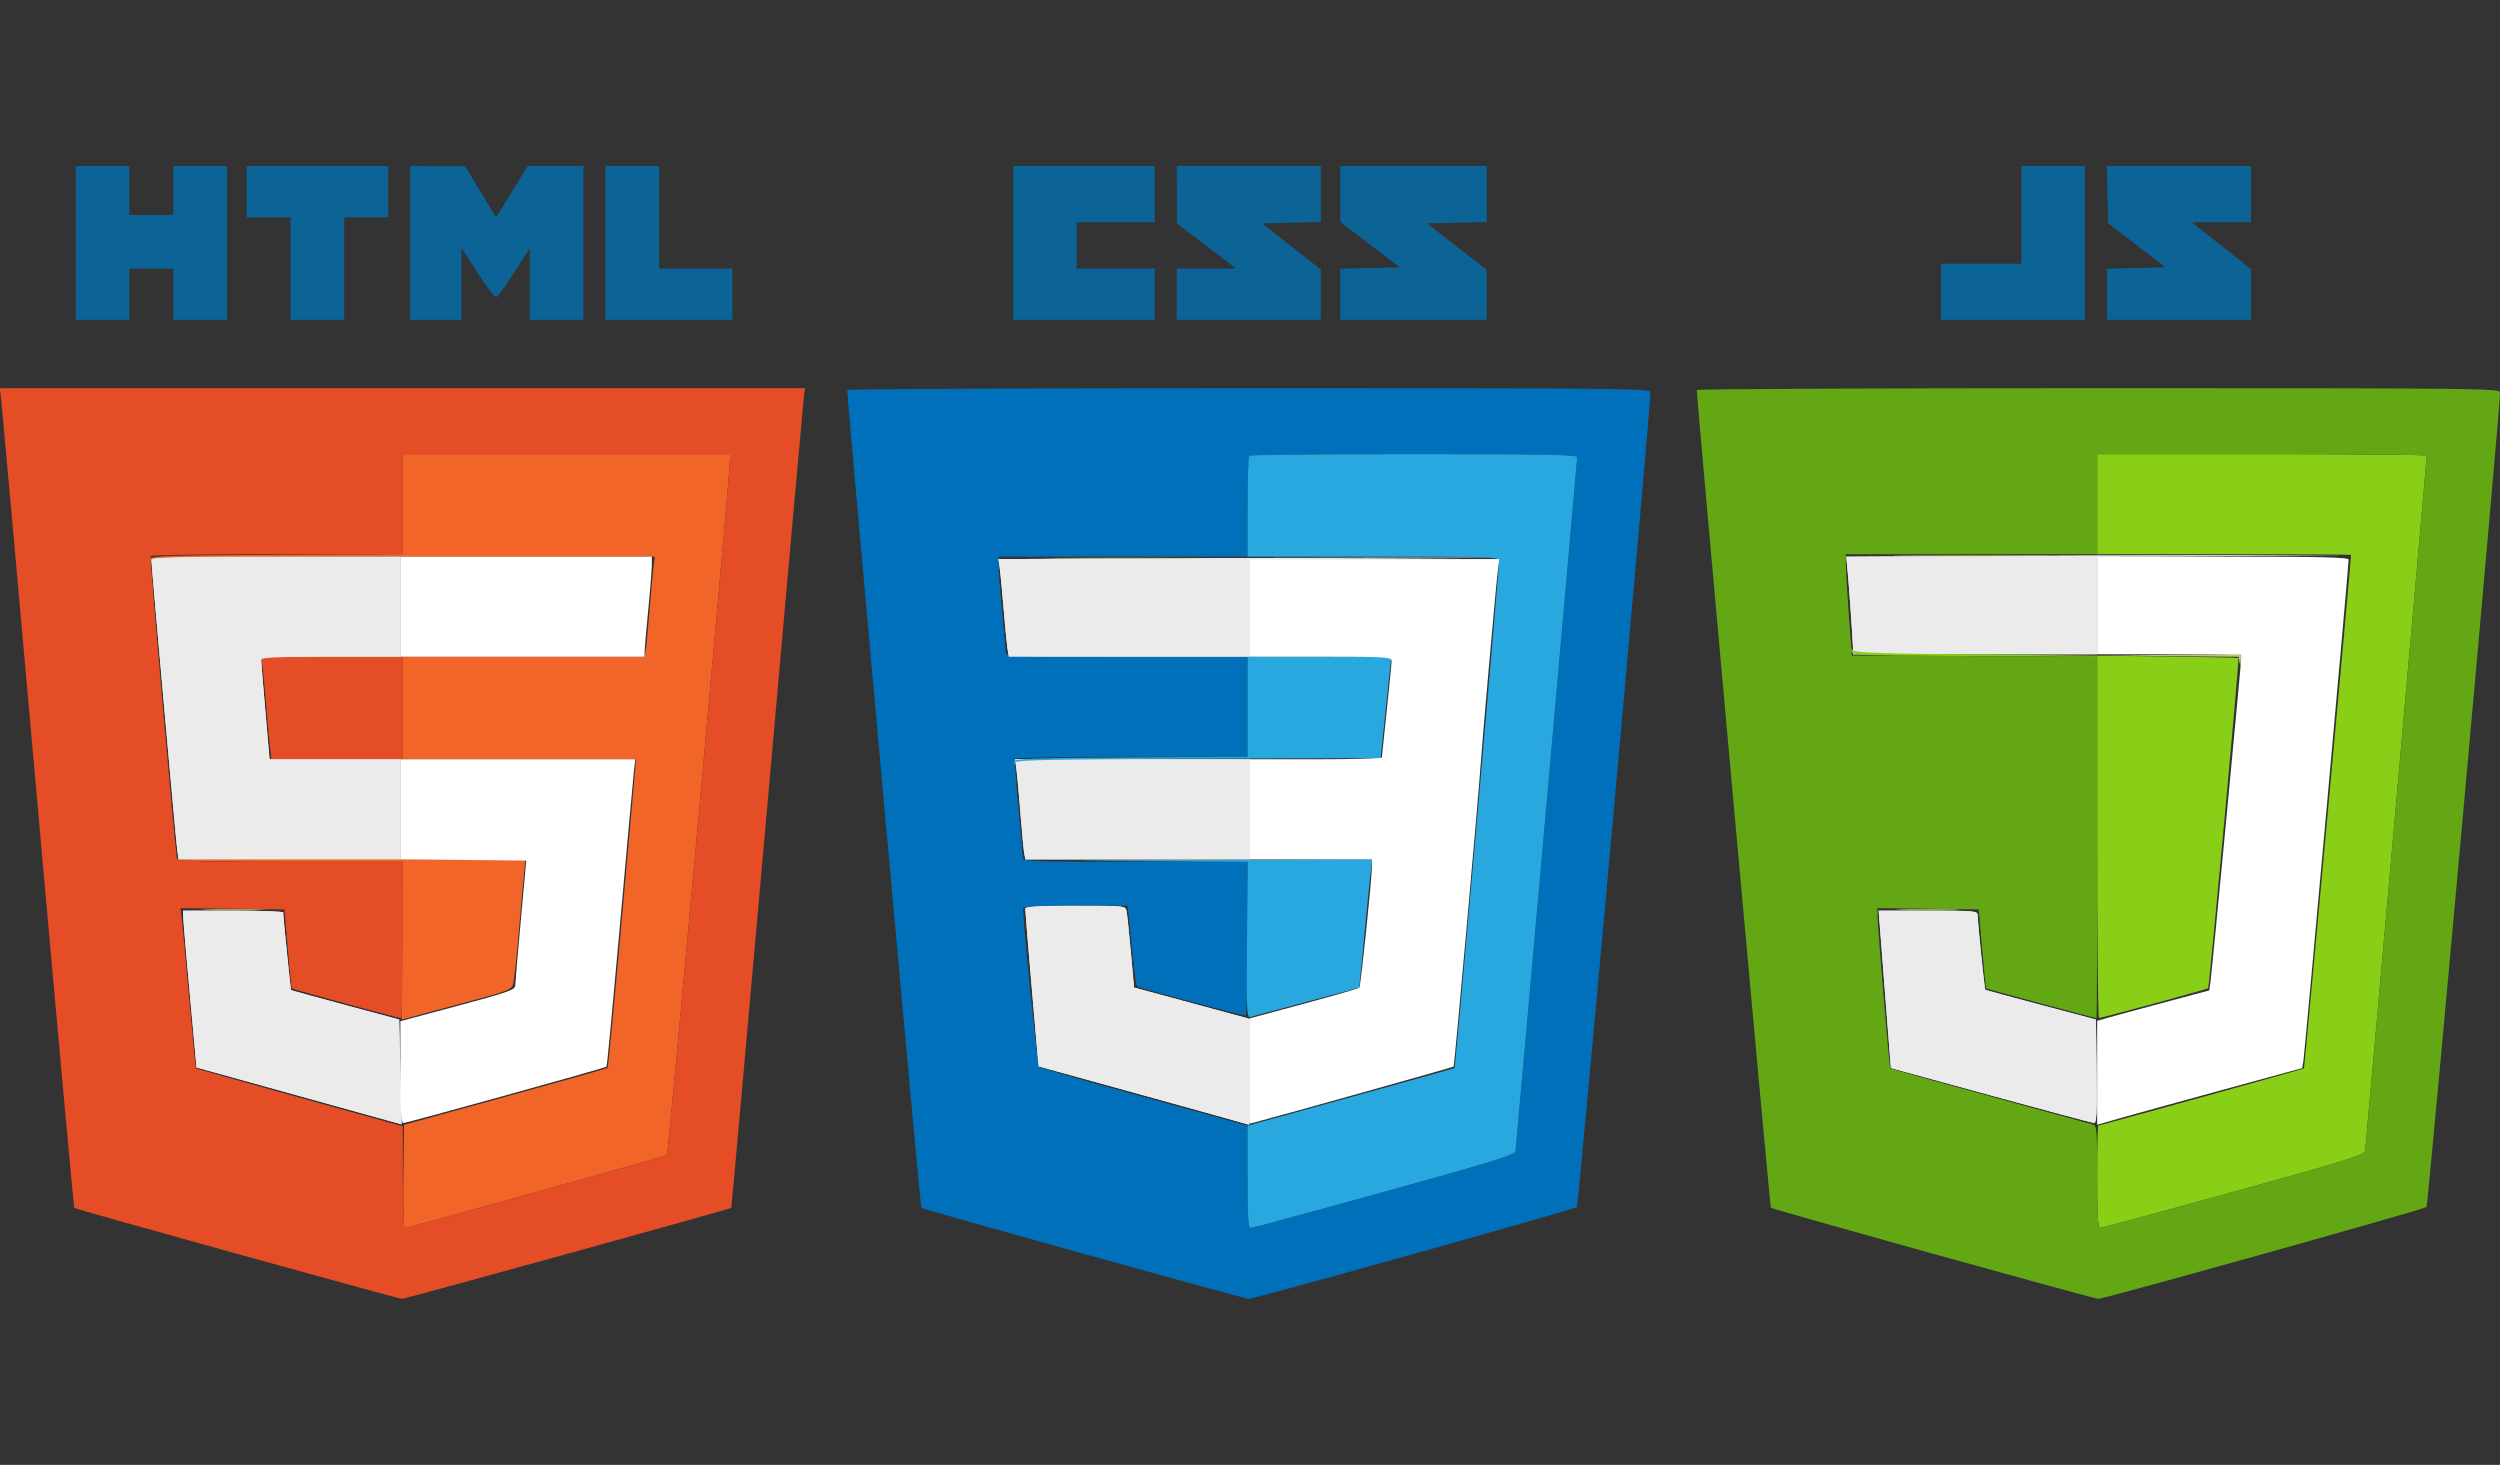 <svg xmlns="http://www.w3.org/2000/svg" width="1024" height="600" viewBox="0 0 1024 600" version="1.1"><rect x="0" y="0" width="1024" height="600" fill="#333333" stroke="none"/><path d="M 807.346 227.750 L 756.193 228.018 756.593 231.759 C 757.150 236.971, 759 263.139, 759 265.807 L 759 268 809 268 L 859 268 859 248.009 L 859 228.018 910.750 227.750 L 962.500 227.482 910.500 227.482 C 881.900 227.481, 835.481 227.602, 807.346 227.750 M 62 229.213 C 62 231.372, 71.975 343.363, 72.558 347.750 L 73.123 352 118.561 352 L 164 352 164 331.500 L 164 311 137.202 311 L 110.404 311 108.686 291.250 C 107.741 280.387, 106.975 270.938, 106.984 270.250 C 106.996 269.280, 113.375 269, 135.500 269 L 164 269 164 248.500 L 164 228 113 228 C 73.706 228, 62 228.278, 62 229.213 M 460.206 228.750 L 408.913 229.018 409.430 232.259 C 409.714 234.042, 410.425 241.350, 411.009 248.500 C 411.593 255.650, 412.320 263.188, 412.624 265.250 L 413.176 269 462.588 269 L 512 269 512 249.009 L 512 229.018 563.250 228.750 L 614.500 228.481 563 228.481 C 534.675 228.481, 488.418 228.602, 460.206 228.750 M 416.352 315.250 C 416.670 317.587, 417.416 325.800, 418.009 333.500 C 418.602 341.200, 419.302 348.512, 419.563 349.750 L 420.038 352 466.019 352 L 512 352 512 331.500 L 512 311 463.886 311 L 415.773 311 416.352 315.250 M 419.964 372.250 C 419.945 372.938, 421.156 387.734, 422.656 405.131 L 425.383 436.762 467.941 448.516 C 491.349 454.980, 510.950 460.439, 511.500 460.647 C 512.153 460.893, 512.401 453.448, 512.214 439.188 L 511.927 417.351 488.214 410.925 L 464.500 404.500 463.197 390 C 462.481 382.025, 461.685 374.488, 461.428 373.250 C 460.963 371.005, 460.916 371, 440.481 371 C 424.782 371, 419.992 371.292, 419.964 372.250 M 75.061 375.750 C 75.094 377.262, 76.332 391.713, 77.811 407.862 L 80.500 437.224 122.500 448.876 L 164.500 460.529 164 439.065 L 163.500 417.602 141.500 411.694 C 129.400 408.445, 119.381 405.677, 119.235 405.544 C 119.007 405.337, 116.011 375.861, 116.003 373.750 C 116.001 373.337, 106.775 373, 95.500 373 L 75 373 75.061 375.750 M 771.992 405.226 L 774.500 437.453 815.500 448.685 C 838.050 454.862, 857.071 459.935, 857.770 459.958 C 858.766 459.991, 858.982 455.430, 858.770 438.805 L 858.500 417.610 836 411.642 C 823.625 408.359, 813.354 405.564, 813.175 405.429 C 812.857 405.188, 810.088 378.186, 810.030 374.750 C 810.002 373.142, 808.357 373, 789.742 373 L 769.485 373 771.992 405.226" stroke="none" fill="#ebebeb" fill-rule="evenodd"/><path d="M 165 206.491 L 165 226.982 113.264 227.241 C 68.115 227.467, 61.513 227.691, 61.417 229 C 61.354 229.863, 61.486 229.969, 61.727 229.250 C 62.059 228.261, 83.641 228, 165.167 228 L 268.188 228 267.618 232.750 C 267.304 235.363, 266.564 243.575, 265.972 251 C 265.381 258.425, 264.687 265.512, 264.429 266.750 L 263.962 269 214.481 269 L 165 269 165 290 L 165 311 212.776 311 L 260.552 311 254.928 374.015 C 251.835 408.673, 249.123 437.201, 248.902 437.412 C 248.681 437.622, 229.825 442.952, 207 449.257 L 165.500 460.720 165.230 481.860 C 165.082 493.487, 165.307 503.002, 165.730 503.004 C 167.181 503.012, 272.499 473.700, 273.176 473.100 C 273.766 472.577, 299.011 194.145, 299.003 188.250 L 299 186 232 186 L 165 186 165 206.491 M 72.654 352.250 C 72.909 352.663, 93.804 353, 119.086 353 L 165.054 353 164.777 385.337 L 164.500 417.674 173 415.324 C 177.675 414.031, 187.733 411.327, 195.350 409.314 C 206.495 406.369, 209.362 405.248, 210.027 403.577 C 210.482 402.435, 211.588 392.725, 212.485 382 C 213.382 371.275, 214.376 360.143, 214.694 357.263 L 215.272 352.026 143.731 351.763 C 104.384 351.618, 72.399 351.837, 72.654 352.250" stroke="none" fill="#f16529" fill-rule="evenodd"/><path d="M 0.501 163.750 C 0.814 166.363, 7.584 241.817, 15.545 331.427 C 23.507 421.036, 30.203 494.537, 30.427 494.761 C 31.014 495.348, 163.141 532, 164.670 532 C 165.975 532, 299.166 495.213, 299.525 494.753 C 299.634 494.614, 306.321 420.025, 314.386 329 C 322.450 237.975, 329.200 162.488, 329.386 161.250 L 329.723 159 164.827 159 L -0.069 159 0.501 163.750 M 165 206.500 L 165 227 113.559 227 C 85.266 227, 61.923 227.338, 61.686 227.750 C 61.229 228.542, 71.808 349.606, 72.521 351.750 C 72.846 352.726, 83.032 353, 118.969 353 L 165 353 165 385 C 165 402.600, 164.662 416.999, 164.250 416.997 C 163.106 416.992, 119.915 405.254, 119.560 404.852 C 119.390 404.658, 118.631 397.300, 117.875 388.500 L 116.500 372.500 95.213 372.230 L 73.926 371.960 74.492 376.730 C 74.804 379.354, 76.171 394.063, 77.531 409.419 C 78.892 424.774, 80.123 437.456, 80.268 437.601 C 80.413 437.747, 99.537 443.146, 122.766 449.601 L 165 461.336 165 482.168 C 165 493.626, 165.338 503.002, 165.750 503.004 C 167.188 503.013, 272.505 473.695, 273.176 473.100 C 273.766 472.577, 299.011 194.145, 299.003 188.250 L 299 186 232 186 L 165 186 165 206.500 M 107.428 272.250 C 107.713 274.038, 108.421 281.350, 109.002 288.500 C 109.582 295.650, 110.311 303.637, 110.622 306.250 L 111.188 311 138.094 311 L 165 311 165 290 L 165 269 135.955 269 L 106.909 269 107.428 272.250" stroke="none" fill="#e44d26" fill-rule="evenodd"/><path d="M 347.015 159.750 C 347.115 164.851, 376.965 494.298, 377.363 494.696 C 378.052 495.386, 509.683 532, 511.472 532 C 513.899 532, 645.108 495.293, 645.903 494.391 C 646.558 493.649, 676.139 166.096, 676.034 160.750 C 676.002 159.091, 667.487 159, 511.500 159 C 421.025 159, 347.007 159.338, 347.015 159.750 M 511.667 186.667 C 511.300 187.033, 511 196.483, 511 207.667 L 511 228 460 228 L 409 228 409.030 232.250 C 409.046 234.588, 409.708 243.025, 410.500 251 C 411.292 258.975, 411.954 266.288, 411.970 267.250 C 411.998 268.893, 415.035 269, 461.500 269 L 511 269 511 289.500 L 511 310 463.559 310 C 437.466 310, 415.938 310.337, 415.717 310.750 C 415.496 311.163, 416.117 320.050, 417.095 330.500 C 418.074 340.950, 418.903 350.288, 418.937 351.250 C 418.996 352.890, 421.881 353, 465 353 L 511 353 511 384.500 C 511 401.825, 510.663 416.009, 510.250 416.020 C 508.890 416.057, 466.515 404.673, 465.806 404.080 C 465.425 403.761, 464.643 398.550, 464.068 392.500 C 463.494 386.450, 462.761 379.137, 462.440 376.250 L 461.856 371 440.428 371 C 423.940 371, 419.005 371.288, 419.023 372.250 C 419.160 379.565, 424.936 436.320, 425.607 436.942 C 426.098 437.397, 443.825 442.542, 465 448.374 C 486.175 454.207, 505.188 459.454, 507.250 460.036 L 511 461.094 511 482.047 C 511 498.149, 511.289 502.997, 512.250 502.988 C 512.938 502.982, 537.575 496.300, 567 488.139 C 612.700 475.464, 620.535 473.024, 620.743 471.400 C 621.135 468.328, 646 188.564, 646 187.222 C 646 186.271, 631.165 186, 579.167 186 C 542.408 186, 512.033 186.300, 511.667 186.667" stroke="none" fill="#0070ba" fill-rule="evenodd"/><path d="M 807.346 227.750 L 756.193 228.018 756.593 231.759 C 757.150 236.971, 759 263.139, 759 265.807 L 759 268 809 268 L 859 268 859 248.009 L 859 228.018 910.750 227.750 L 962.500 227.482 910.500 227.482 C 881.900 227.481, 835.481 227.602, 807.346 227.750 M 62 229.213 C 62 231.372, 71.975 343.363, 72.558 347.750 L 73.123 352 118.561 352 L 164 352 164 331.500 L 164 311 137.202 311 L 110.404 311 108.686 291.250 C 107.741 280.387, 106.975 270.938, 106.984 270.250 C 106.996 269.280, 113.375 269, 135.500 269 L 164 269 164 248.500 L 164 228 113 228 C 73.706 228, 62 228.278, 62 229.213 M 460.206 228.750 L 408.913 229.018 409.430 232.259 C 409.714 234.042, 410.425 241.350, 411.009 248.500 C 411.593 255.650, 412.320 263.188, 412.624 265.250 L 413.176 269 462.588 269 L 512 269 512 249.009 L 512 229.018 563.250 228.750 L 614.500 228.481 563 228.481 C 534.675 228.481, 488.418 228.602, 460.206 228.750 M 416.352 315.250 C 416.670 317.587, 417.416 325.800, 418.009 333.500 C 418.602 341.200, 419.302 348.512, 419.563 349.750 L 420.038 352 466.019 352 L 512 352 512 331.500 L 512 311 463.886 311 L 415.773 311 416.352 315.250 M 419.964 372.250 C 419.945 372.938, 421.156 387.734, 422.656 405.131 L 425.383 436.762 467.941 448.516 C 491.349 454.980, 510.950 460.439, 511.500 460.647 C 512.153 460.893, 512.401 453.448, 512.214 439.188 L 511.927 417.351 488.214 410.925 L 464.500 404.500 463.197 390 C 462.481 382.025, 461.685 374.488, 461.428 373.250 C 460.963 371.005, 460.916 371, 440.481 371 C 424.782 371, 419.992 371.292, 419.964 372.250 M 75.061 375.750 C 75.094 377.262, 76.332 391.713, 77.811 407.862 L 80.500 437.224 122.500 448.876 L 164.500 460.529 164 439.065 L 163.500 417.602 141.500 411.694 C 129.400 408.445, 119.381 405.677, 119.235 405.544 C 119.007 405.337, 116.011 375.861, 116.003 373.750 C 116.001 373.337, 106.775 373, 95.500 373 L 75 373 75.061 375.750 M 771.992 405.226 L 774.500 437.453 815.500 448.685 C 838.050 454.862, 857.071 459.935, 857.770 459.958 C 858.766 459.991, 858.982 455.430, 858.770 438.805 L 858.500 417.610 836 411.642 C 823.625 408.359, 813.354 405.564, 813.175 405.429 C 812.857 405.188, 810.088 378.186, 810.030 374.750 C 810.002 373.142, 808.357 373, 789.742 373 L 769.485 373 771.992 405.226" stroke="none" fill="#ebebeb" fill-rule="evenodd"/><path d="M 511.667 186.667 C 511.300 187.033, 511 196.483, 511 207.667 L 511 228 562.500 228 C 610.873 228, 614.001 228.106, 614.021 229.750 C 614.066 233.614, 596.192 437.173, 595.779 437.488 C 595.626 437.606, 577.950 442.553, 556.500 448.483 C 535.050 454.412, 516.038 459.675, 514.250 460.179 L 511 461.094 511 482.047 C 511 498.149, 511.289 502.997, 512.250 502.988 C 512.938 502.982, 537.575 496.300, 567 488.139 C 612.700 475.464, 620.535 473.024, 620.743 471.400 C 621.135 468.328, 646 188.564, 646 187.222 C 646 186.271, 631.165 186, 579.167 186 C 542.408 186, 512.033 186.300, 511.667 186.667 M 511 289.490 L 511 309.981 463.333 310.240 C 421.960 310.466, 415.612 310.698, 415.257 312 C 414.956 313.104, 415.080 313.172, 415.729 312.256 C 416.415 311.288, 433.083 310.956, 491.055 310.756 L 565.500 310.500 567.162 294.500 C 568.076 285.700, 569.068 276.363, 569.365 273.750 L 569.906 269 540.453 269 L 511 269 511 289.490 M 464.777 352.750 L 511.054 353.020 510.777 384.999 C 510.534 413.031, 510.685 416.925, 512 416.558 C 512.825 416.327, 523.175 413.555, 535 410.397 C 546.825 407.240, 556.575 404.621, 556.668 404.577 C 556.760 404.534, 557.781 394.374, 558.937 381.999 C 560.092 369.625, 561.294 357.813, 561.607 355.750 L 562.176 352 490.338 352.240 C 435.479 352.423, 429.438 352.543, 464.777 352.750" stroke="none" fill="#29a8e0" fill-rule="evenodd"/><path d="M 164 248.500 L 164 269 214 269 L 264 269 264.030 266.750 C 264.046 265.512, 264.708 257.975, 265.500 250 C 266.292 242.025, 266.954 233.813, 266.970 231.750 L 267 228 215.500 228 L 164 228 164 248.500 M 859 248 L 859 268 888.500 268 C 915.347 268, 918 268.150, 918 269.664 C 918 271.843, 906.185 396.265, 905.472 401.594 L 904.924 405.688 887.212 410.405 C 877.470 413, 867.138 415.802, 864.250 416.633 L 859 418.142 859 439.423 L 859 460.703 868.250 458.046 C 873.337 456.584, 892.233 451.363, 910.241 446.444 L 942.981 437.500 943.482 434.500 C 943.973 431.554, 962.008 231.697, 962.003 229.250 C 962.001 228.266, 951.032 228, 910.500 228 L 859 228 859 248 M 512 249 L 512 269 541 269 C 567.953 269, 570 269.124, 569.997 270.750 C 569.996 271.712, 569.103 280.825, 568.013 291 C 566.924 301.175, 566.025 309.837, 566.016 310.250 C 566.007 310.663, 553.850 311, 539 311 L 512 311 512 331.500 L 512 352 537 352 L 562 352 561.958 354.750 C 561.870 360.551, 557.360 403.974, 556.786 404.547 C 556.287 405.046, 541.769 409.127, 516.250 415.942 L 512 417.077 512 438.647 L 512 460.217 514.250 459.633 C 524.396 457.001, 595.178 437.143, 595.416 436.862 C 595.738 436.480, 605.711 324.856, 606.571 312 C 607.279 301.422, 612.870 238.375, 613.555 233.250 L 614.123 229 563.061 229 L 512 229 512 249 M 164 331.483 L 164 351.967 189.778 352.233 L 215.555 352.500 213.328 377 C 212.104 390.475, 211.079 402.438, 211.051 403.584 C 211.005 405.451, 208.548 406.327, 187.500 411.979 L 164 418.289 164 439.145 C 164 455.172, 164.289 459.996, 165.250 459.981 C 166.781 459.958, 247.885 437.450, 248.435 436.896 C 248.651 436.678, 251.119 410.625, 253.920 379 C 256.721 347.375, 259.287 319.137, 259.621 316.250 L 260.230 311 212.115 311 L 164 311 164 331.483" stroke="none" fill="#ffffff" fill-rule="evenodd"/><path d="M 859 206.500 L 859 227 911 227 C 939.600 227, 963 227.127, 963 227.283 C 963 229.549, 943.944 437.389, 943.716 437.618 C 943.386 437.948, 860.337 461, 859.479 461 C 859.216 461, 859 470.450, 859 482 C 859 498.155, 859.288 502.990, 860.250 502.959 C 860.938 502.936, 885.575 496.265, 915 488.133 C 961.007 475.419, 968.535 473.079, 968.751 471.424 C 969.030 469.286, 994 187.645, 994 186.636 C 994 186.286, 963.625 186, 926.500 186 L 859 186 859 206.500 M 758.321 266.500 C 758.524 268.467, 759.358 268.504, 808.764 268.759 L 859 269.018 859 343.009 C 859 383.704, 859.337 416.992, 859.750 416.982 C 860.888 416.954, 904.201 405.147, 904.433 404.801 C 904.969 404, 917.292 269.958, 916.867 269.534 C 916.598 269.265, 880.987 268.736, 837.731 268.359 C 767.162 267.744, 759.034 267.510, 758.599 266.087 C 758.301 265.111, 758.194 265.270, 758.321 266.500" stroke="none" fill="#8acf17" fill-rule="evenodd"/><path d="M 695.011 159.750 C 695.079 164.582, 724.949 494.283, 725.355 494.689 C 726.050 495.383, 857.670 532, 859.472 532 C 861.902 532, 993.109 495.292, 993.899 494.391 C 994.547 493.653, 1024.117 166.206, 1024.028 160.750 C 1024.001 159.091, 1015.489 159, 859.500 159 C 769.025 159, 695.005 159.338, 695.011 159.750 M 859 206.500 L 859 227 807.500 227 L 756 227 756.094 232.250 C 756.145 235.137, 756.708 244.475, 757.344 253 L 758.500 268.500 808.750 268.759 L 859 269.018 859 343.009 C 859 383.704, 858.880 417, 858.733 417 C 857.936 417, 813.788 405.115, 813.544 404.834 C 813.384 404.650, 812.634 397.300, 811.876 388.500 L 810.500 372.500 789.750 372.230 L 769 371.959 769.023 374.730 C 769.067 379.884, 773.826 437.159, 774.246 437.579 C 774.475 437.808, 792.850 442.963, 815.081 449.035 C 837.311 455.106, 856.288 460.313, 857.250 460.604 C 858.844 461.088, 859 463, 859 482.067 C 859 498.169, 859.288 502.990, 860.250 502.959 C 860.938 502.936, 885.575 496.265, 915 488.133 C 961.007 475.419, 968.535 473.079, 968.751 471.424 C 969.030 469.286, 994 187.645, 994 186.636 C 994 186.286, 963.625 186, 926.500 186 L 859 186 859 206.500" stroke="none" fill="#63a814" fill-rule="evenodd"/><path d="M 31 99.500 L 31 131 42 131 L 53 131 53 120.500 L 53 110 62 110 L 71 110 71 120.500 L 71 131 82 131 L 93 131 93 99.500 L 93 68 82 68 L 71 68 71 78 L 71 88 62 88 L 53 88 53 78 L 53 68 42 68 L 31 68 31 99.500 M 101 78.500 L 101 89 110 89 L 119 89 119 110 L 119 131 130 131 L 141 131 141 110 L 141 89 150 89 L 159 89 159 78.500 L 159 68 130 68 L 101 68 101 78.500 M 168 99.500 L 168 131 178.500 131 L 189 131 189 116.265 L 189 101.530 195.619 111.809 C 199.259 117.462, 202.704 121.932, 203.275 121.742 C 203.845 121.552, 207.167 116.956, 210.656 111.528 L 217 101.661 217 116.330 L 217 131 228 131 L 239 131 239 99.500 L 239 68 227.576 68 L 216.151 68 209.680 78.545 L 203.209 89.089 196.854 78.567 L 190.500 68.045 179.250 68.022 L 168 68 168 99.500 M 248 99.500 L 248 131 274 131 L 300 131 300 120.500 L 300 110 285 110 L 270 110 270 89 L 270 68 259 68 L 248 68 248 99.500 M 415 99.500 L 415 131 444 131 L 473 131 473 120.500 L 473 110 457 110 L 441 110 441 100.500 L 441 91 457 91 L 473 91 473 79.500 L 473 68 444 68 L 415 68 415 99.500 M 482.032 79.750 L 482.064 91.500 494.177 100.750 L 506.289 110 494.144 110 L 482 110 482 120.500 L 482 131 511.500 131 L 541 131 541 120.689 L 541 110.378 528.971 100.939 L 516.943 91.500 528.971 91.219 L 541 90.938 541 79.469 L 541 68 511.500 68 L 482 68 482.032 79.750 M 549 79.446 L 549 90.891 561.152 100.196 L 573.304 109.500 561.152 109.781 L 549 110.062 549 120.531 L 549 131 579 131 L 609 131 608.952 120.750 L 608.903 110.500 596.702 101 L 584.500 91.500 596.750 91.219 L 609 90.938 609 79.469 L 609 68 579 68 L 549 68 549 79.446 M 828 88 L 828 108 811.500 108 L 795 108 795 119.500 L 795 131 824.500 131 L 854 131 854 99.500 L 854 68 841 68 L 828 68 828 88 M 863.218 79.720 L 863.500 91.441 875.236 100.470 L 886.972 109.500 874.986 109.781 L 863 110.062 863 120.531 L 863 131 892.500 131 L 922 131 922 120.612 L 922 110.223 909.832 100.612 L 897.665 91 909.832 91 L 922 91 922 79.500 L 922 68 892.468 68 L 862.937 68 863.218 79.720" stroke="none" fill="#0c6396" fill-rule="evenodd"/><path d="M 781.250 227.749 C 795.413 227.906, 818.588 227.906, 832.750 227.749 C 846.913 227.593, 835.325 227.465, 807 227.465 C 778.675 227.465, 767.087 227.593, 781.250 227.749 M 434.250 228.749 C 448.413 228.906, 471.588 228.906, 485.750 228.749 C 499.913 228.593, 488.325 228.465, 460 228.465 C 431.675 228.465, 420.088 228.593, 434.250 228.749 M 888.182 268.749 L 916.865 269.030 917.296 271.265 C 917.663 273.163, 917.748 273.085, 917.864 270.750 L 918 268 888.750 268.234 L 859.500 268.468 888.182 268.749 M 85.304 372.747 C 91.247 372.924, 100.697 372.923, 106.304 372.745 C 111.912 372.567, 107.050 372.422, 95.500 372.423 C 83.950 372.424, 79.362 372.570, 85.304 372.747 M 779.304 372.747 C 785.247 372.924, 794.697 372.923, 800.304 372.745 C 805.912 372.567, 801.050 372.422, 789.500 372.423 C 777.950 372.424, 773.362 372.570, 779.304 372.747" stroke="none" fill="#b8c576" fill-rule="evenodd"/></svg>